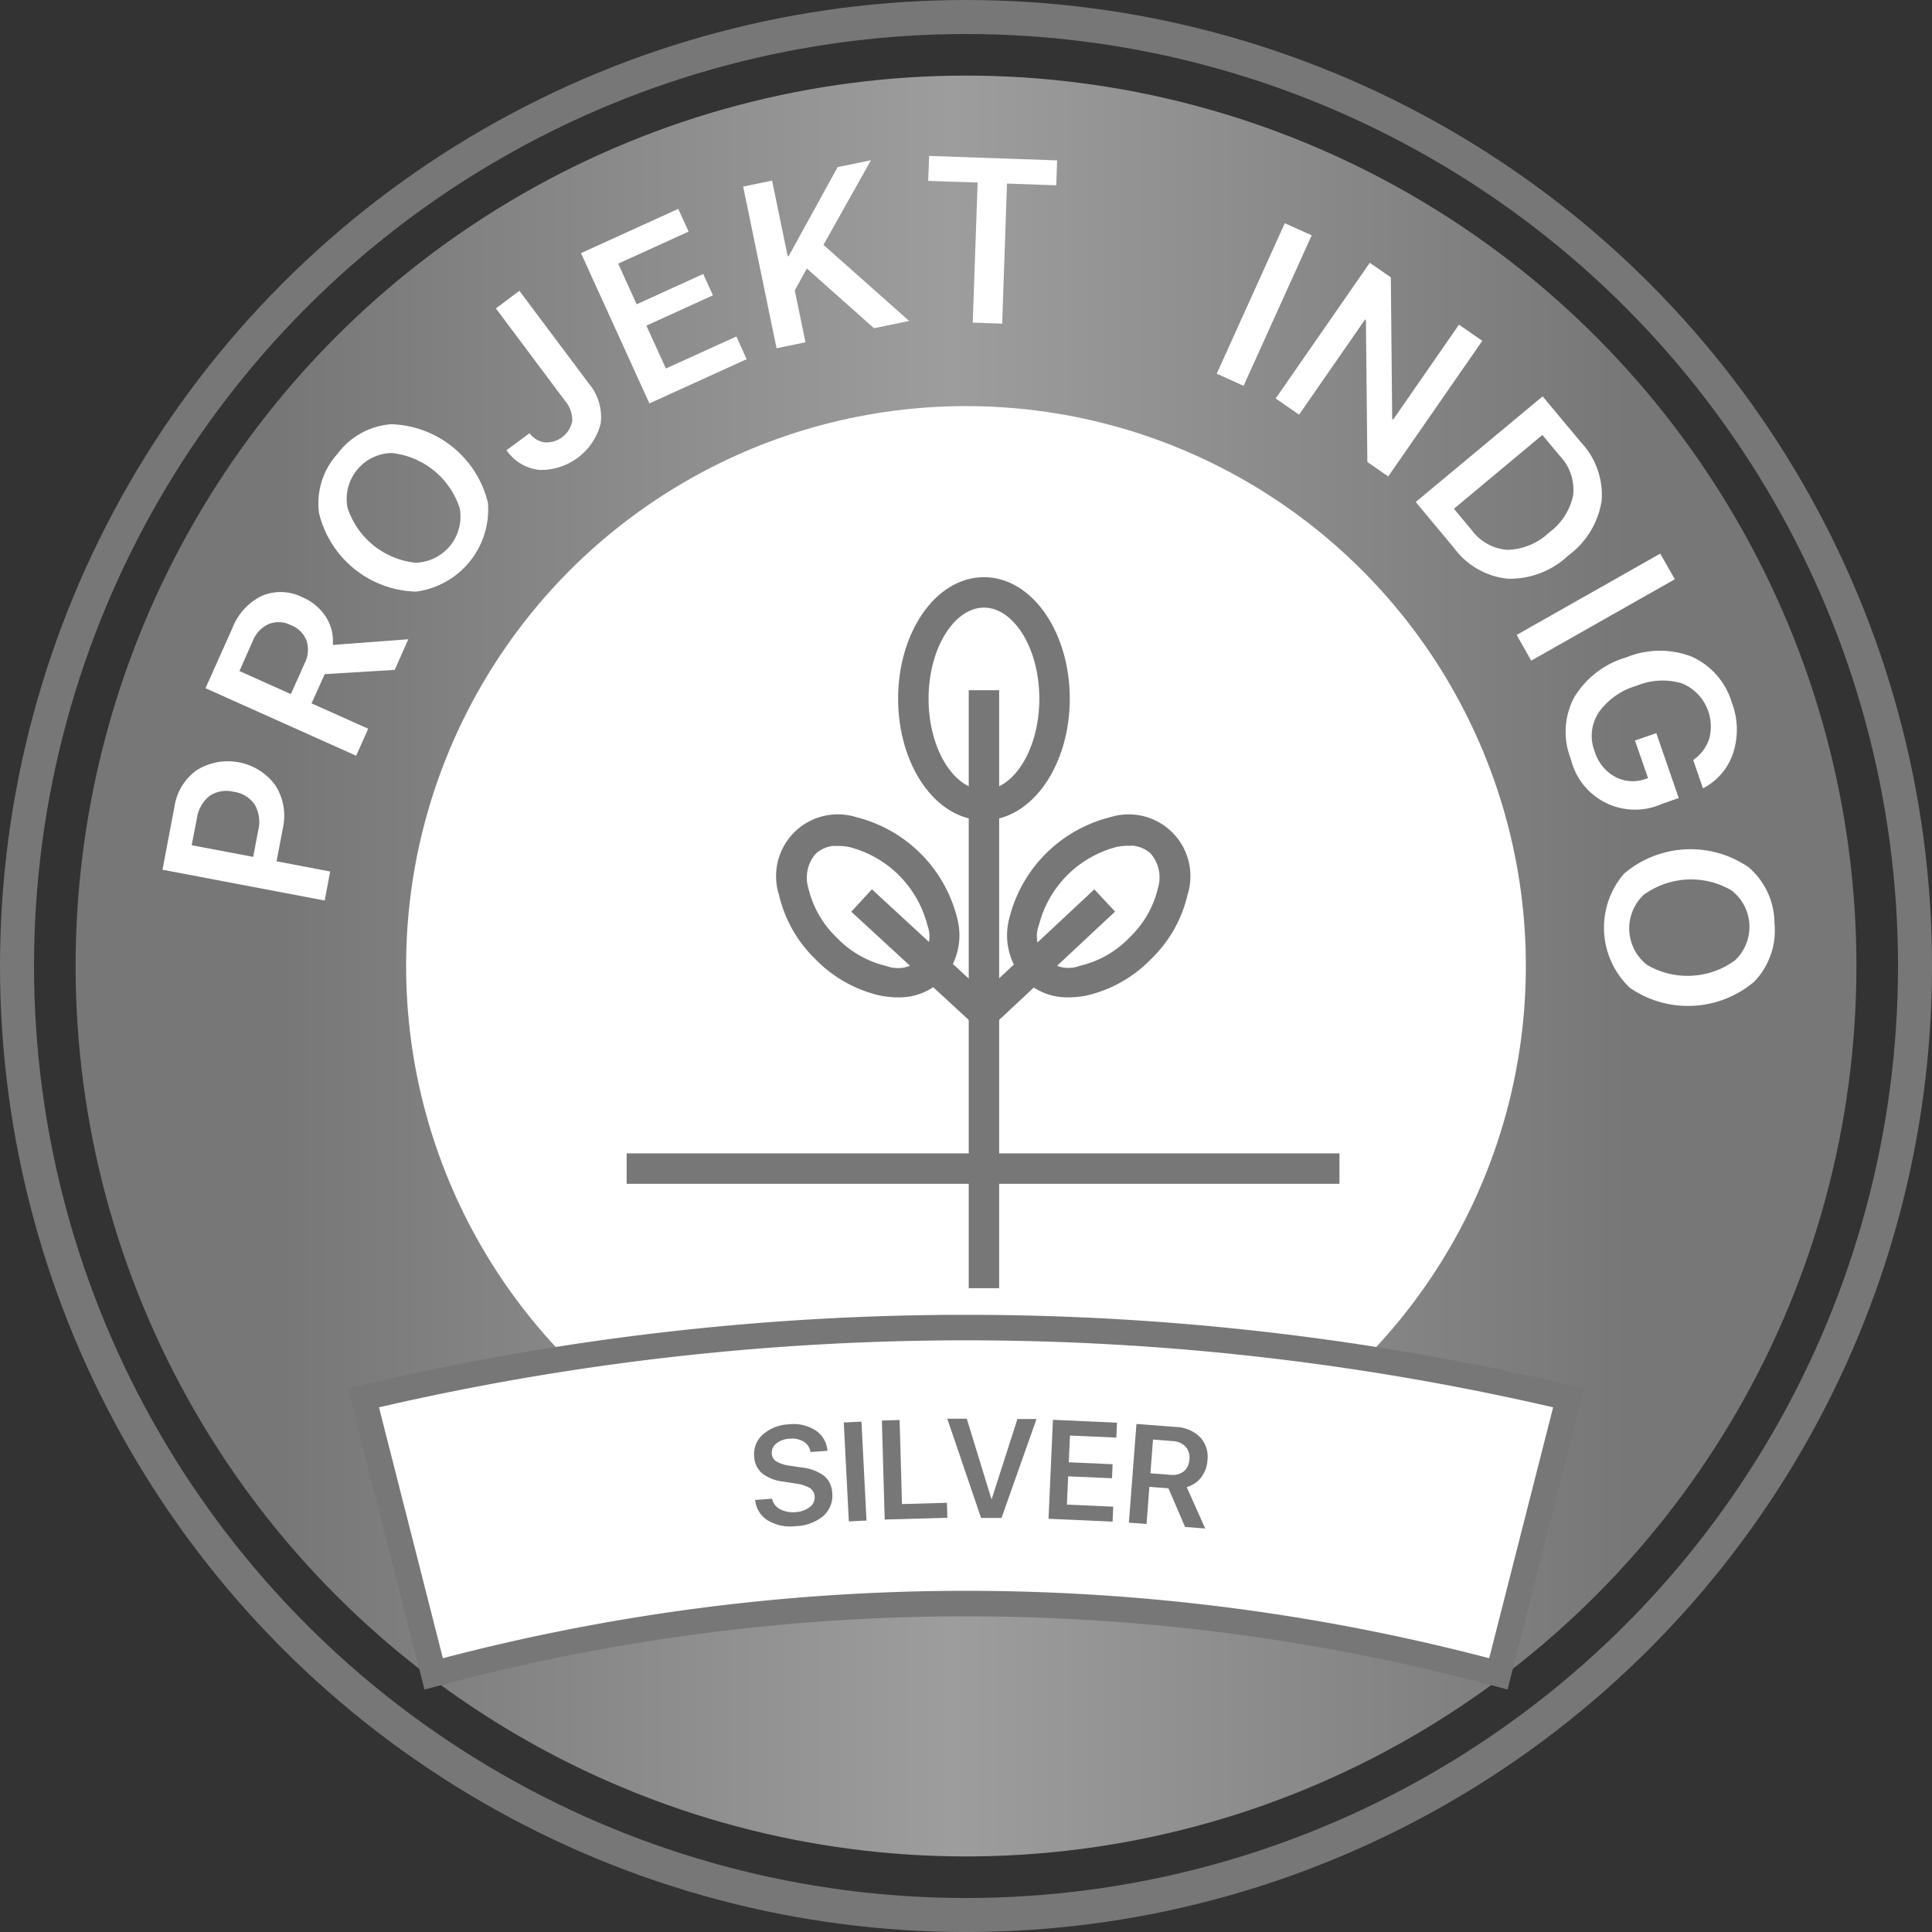 <svg xmlns="http://www.w3.org/2000/svg" xmlns:xlink="http://www.w3.org/1999/xlink" width="56.785" height="56.785" viewBox="0 0 56.785 56.785">
  <rect x="0" y="0" width="56.785" height="56.785" fill="#333333" stroke="none"/>
  <defs>
    <linearGradient id="linear-gradient" x1="0.121" y1="0.5" x2="0.867" y2="0.5" gradientUnits="objectBoundingBox">
      <stop offset="0" stop-color="#777"/>
      <stop offset="0.498" stop-color="#9d9d9d"/>
      <stop offset="1" stop-color="#777"/>
    </linearGradient>
  </defs>
  <g id="silver" transform="translate(0.156 0.156)">
    <ellipse id="Ellipse_204" data-name="Ellipse 204" cx="28.237" cy="28.237" rx="28.237" ry="28.237" transform="translate(0 0)" fill="none"/>
    <ellipse id="Ellipse_205" data-name="Ellipse 205" cx="27.893" cy="27.893" rx="27.893" ry="27.893" transform="translate(0.344 0.344)" fill="none" stroke="#777" stroke-width="1"/>
    <ellipse id="Ellipse_198" data-name="Ellipse 198" cx="26.171" cy="26.171" rx="26.171" ry="26.171" transform="translate(2.066 2.066)" fill="url(#linear-gradient)"/>
    <ellipse id="Ellipse_198-2" data-name="Ellipse 198" cx="16.456" cy="16.456" rx="16.456" ry="16.456" transform="translate(11.78 11.78)" fill="#fff"/>
    <g id="Group_3770" data-name="Group 3770" transform="translate(4.62 4.426)">
      <g id="Group_3764" data-name="Group 3764" transform="translate(0 0)">
        <path id="Path_6094" data-name="Path 6094" d="M1259.221,1140.937l.352-1.854a1.6,1.6,0,0,1,.66-1.076,1.732,1.732,0,0,1,2.306.449,1.66,1.66,0,0,1,.218,1.269l-.183.964,1.575.3-.161.853Zm.858-.72,1.808.342.147-.773a1.023,1.023,0,0,0-.1-.759.885.885,0,0,0-.623-.381.874.874,0,0,0-.711.126,1.023,1.023,0,0,0-.37.667Z" transform="translate(-1259.221 -1119.956)" fill="#fff"/>
        <path id="Path_6095" data-name="Path 6095" d="M1264.173,1133.8l1.665.746-.354.793-4.428-1.984.786-1.758a1.765,1.765,0,0,1,.873-.958,1.418,1.418,0,0,1,1.191.043,1.529,1.529,0,0,1,.685.572,1.308,1.308,0,0,1,.206.829l2.22-.167-.4.9-2.057.125Zm-2.12-.95,1.512.678.4-.893a.9.9,0,0,0,.063-.676.8.8,0,0,0-.466-.459.787.787,0,0,0-.651-.03.918.918,0,0,0-.467.5Z" transform="translate(-1259.792 -1117.709)" fill="#fff"/>
        <path id="Path_6096" data-name="Path 6096" d="M1266.426,1124.246a2.168,2.168,0,0,1,1.583-.879,3.018,3.018,0,0,1,2.846,2.308,2.436,2.436,0,0,1-2.119,2.612,3.017,3.017,0,0,1-2.846-2.309A2.169,2.169,0,0,1,1266.426,1124.246Zm1.6-.034a1.354,1.354,0,0,0-1.3,1.6,2.358,2.358,0,0,0,2,1.625,1.355,1.355,0,0,0,1.3-1.6,2.363,2.363,0,0,0-2-1.624Z" transform="translate(-1261.29 -1115.48)" fill="#fff"/>
        <path id="Path_6097" data-name="Path 6097" d="M1273.761,1122.359l.677-.5a.667.667,0,0,0,.448.269.771.771,0,0,0,.808-.632.88.88,0,0,0-.214-.591l-2.031-2.714.691-.518,2.035,2.718a1.542,1.542,0,0,1,.357,1.169,1.811,1.811,0,0,1-1.809,1.378A1.346,1.346,0,0,1,1273.761,1122.359Z" transform="translate(-1263.65 -1113.708)" fill="#fff"/>
        <path id="Path_6098" data-name="Path 6098" d="M1281.651,1117.929l.3.667-2.858,1.3-2.011-4.417,2.858-1.3.306.667-2.07.942.543,1.194,1.956-.89.285.627-1.956.891.574,1.26Z" transform="translate(-1264.782 -1112.621)" fill="#fff"/>
        <path id="Path_6099" data-name="Path 6099" d="M1285.834,1117.452l-.85.176-.982-4.752.85-.176.459,2.223.03-.006,1.438-2.614.978-.2-1.395,2.486,2.519,2.236-1.034.214-1.973-1.755-.355.643Z" transform="translate(-1266.935 -1111.974)" fill="#fff"/>
        <path id="Path_6100" data-name="Path 6100" d="M1294.074,1116.847l-.865-.03.143-4.116-1.452-.05.026-.733,3.763.131-.026.733-1.448-.051Z" transform="translate(-1269.394 -1111.917)" fill="#fff"/>
        <path id="Path_6101" data-name="Path 6101" d="M1305,1119.57l-.789-.357,2-4.422.791.356Z" transform="translate(-1273.225 -1112.812)" fill="#fff"/>
        <path id="Path_6102" data-name="Path 6102" d="M1307.416,1120.943l-.687-.477,2.765-3.987.619.428.04,4.165.026.019,1.937-2.794.686.475-2.766,3.987-.613-.426-.042-4.17-.025-.018Z" transform="translate(-1274.01 -1113.337)" fill="#fff"/>
        <path id="Path_6103" data-name="Path 6103" d="M1316.436,1122.178l1.134,1.36a2.249,2.249,0,0,1,.6,1.71,2.468,2.468,0,0,1-.979,1.608,2.5,2.5,0,0,1-1.769.683,2.228,2.228,0,0,1-1.581-.893l-1.135-1.362Zm-.008,1.136-2.6,2.169.522.624a1.423,1.423,0,0,0,1.054.583,1.84,1.84,0,0,0,1.222-.51,1.8,1.8,0,0,0,.707-1.1,1.435,1.435,0,0,0-.382-1.14Z" transform="translate(-1275.871 -1115.111)" fill="#fff"/>
        <path id="Path_6104" data-name="Path 6104" d="M1317.44,1132.035l-.428-.755,4.221-2.391.428.755Z" transform="translate(-1277.211 -1117.2)" fill="#fff"/>
        <path id="Path_6105" data-name="Path 6105" d="M1321.94,1137.536a1.938,1.938,0,0,1-2.681-1.312,2.16,2.16,0,0,1,.092-1.809,2.652,2.652,0,0,1,1.545-1.187,2.59,2.59,0,0,1,1.922-.014,2.153,2.153,0,0,1,1.174,1.357,2.209,2.209,0,0,1,.035,1.471,1.8,1.8,0,0,1-.886,1.039l-.288-.833a1.213,1.213,0,0,0,.472-.632,1.371,1.371,0,0,0-.8-1.62,1.993,1.993,0,0,0-1.331.068,2.074,2.074,0,0,0-1.122.791,1.255,1.255,0,0,0-.116,1.138,1.277,1.277,0,0,0,.592.744,1.1,1.1,0,0,0,.9.069l.078-.024-.384-1.107.627-.216.659,1.907Z" transform="translate(-1277.863 -1118.492)" fill="#fff"/>
        <path id="Path_6106" data-name="Path 6106" d="M1325.749,1143.682a2.164,2.164,0,0,1-.591,1.712,3.008,3.008,0,0,1-3.657.186,2.431,2.431,0,0,1-.172-3.358,3.016,3.016,0,0,1,3.66-.187A2.175,2.175,0,0,1,1325.749,1143.682Zm-1.165,1.093a1.352,1.352,0,0,0-.1-2.061,2.361,2.361,0,0,0-2.576.13,1.356,1.356,0,0,0,.1,2.063,2.36,2.36,0,0,0,2.574-.131Z" transform="translate(-1278.37 -1121.127)" fill="#fff"/>
      </g>
    </g>
    <g id="Group_3771" data-name="Group 3771" transform="translate(18.513 17.058)">
      <g id="Group_19" data-name="Group 19" transform="translate(7.978 0)">
        <path id="Path_18" data-name="Path 18" d="M1293.25,1136.905c-1.253,0-2.273-1.491-2.273-3.323s1.019-3.323,2.273-3.323,2.273,1.491,2.273,3.323S1294.5,1136.905,1293.25,1136.905Zm0-6.251c-1.033,0-1.878,1.313-1.878,2.928s.842,2.929,1.878,2.929,1.878-1.313,1.878-2.929S1294.286,1130.654,1293.25,1130.654Z" transform="translate(-1290.977 -1130.259)" fill="#777" stroke="#777" stroke-miterlimit="10" stroke-width="0.5"/>
      </g>
      <g id="Group_20" data-name="Group 20" transform="translate(11.181 6.97)">
        <path id="Path_19" data-name="Path 19" d="M1297.194,1145.26a1.552,1.552,0,0,1-1.124-.43,1.7,1.7,0,0,1-.382-1.593,3.823,3.823,0,0,1,2.778-2.778,1.566,1.566,0,0,1,1.974,1.974,3.58,3.58,0,0,1-1.005,1.773h0a3.591,3.591,0,0,1-1.773,1.006A2.457,2.457,0,0,1,1297.194,1145.26Zm1.738-4.456a1.892,1.892,0,0,0-.388.041,3.432,3.432,0,0,0-2.47,2.469,1.178,1.178,0,0,0,1.51,1.51,3.186,3.186,0,0,0,1.573-.9h0a3.18,3.18,0,0,0,.9-1.572,1.322,1.322,0,0,0-.276-1.24,1.164,1.164,0,0,0-.844-.313Z" transform="translate(-1295.628 -1140.38)" fill="#777" stroke="#777" stroke-miterlimit="10" stroke-width="0.5"/>
      </g>
      <g id="Group_21" data-name="Group 21" transform="translate(4.385 6.971)">
        <path id="Path_20" data-name="Path 20" d="M1289.084,1145.26a2.431,2.431,0,0,1-.468-.049,3.594,3.594,0,0,1-1.773-1.006h0a3.584,3.584,0,0,1-1-1.773,1.566,1.566,0,0,1,1.974-1.974,3.822,3.822,0,0,1,2.778,2.778,1.7,1.7,0,0,1-.382,1.593A1.551,1.551,0,0,1,1289.084,1145.26Zm-1.738-4.456a1.168,1.168,0,0,0-.848.314,1.325,1.325,0,0,0-.276,1.24,3.2,3.2,0,0,0,.9,1.572h0a3.185,3.185,0,0,0,1.572.9,1.178,1.178,0,0,0,1.51-1.51,3.434,3.434,0,0,0-2.469-2.469,1.886,1.886,0,0,0-.384-.041Z" transform="translate(-1285.76 -1140.381)" fill="#777" stroke="#777" stroke-miterlimit="10" stroke-width="0.5"/>
      </g>
      <g id="Group_22" data-name="Group 22" transform="translate(10.054 3.323)">
        <rect id="Rectangle_1" data-name="Rectangle 1" width="0.394" height="17.075" fill="#777" stroke="#777" stroke-miterlimit="10" stroke-width="0.5"/>
      </g>
      <g id="Group_23" data-name="Group 23" transform="translate(6.705 9.278)">
        <path id="Path_21" data-name="Path 21" d="M1292.676,1147.29l-3.547-3.269.267-.29,3.278,3.022,3.233-3.021.269.288Z" transform="translate(-1289.129 -1143.731)" fill="#777" stroke="#777" stroke-miterlimit="10" stroke-width="0.5"/>
      </g>
      <g id="Group_24" data-name="Group 24" transform="translate(0 16.936)">
        <rect id="Rectangle_2" data-name="Rectangle 2" width="20.45" height="0.394" fill="#777" stroke="#777" stroke-miterlimit="10" stroke-width="0.5"/>
      </g>
    </g>
    <path id="Path_6094-2" data-name="Path 6094" d="M1301.153,1172.1a60.282,60.282,0,0,0-31.293,0l-2.066-8.112a76.958,76.958,0,0,1,35.426,0Z" transform="translate(-1257.269 -1123.058)" fill="#fff" stroke="#777" stroke-miterlimit="10" stroke-width="0.75"/>
    <g id="Group_3772" data-name="Group 3772" transform="translate(22.011 41.538)">
      <g id="Group_3767" data-name="Group 3767" transform="translate(0 0)">
        <path id="Path_6108" data-name="Path 6108" d="M1284.5,1168.273l.5-.037a.442.442,0,0,0,.229.306.8.8,0,0,0,.458.088.739.739,0,0,0,.419-.149.355.355,0,0,0,.144-.31.316.316,0,0,0-.14-.247,1.039,1.039,0,0,0-.407-.132l-.383-.06a1.212,1.212,0,0,1-.616-.243.686.686,0,0,1-.232-.492.76.76,0,0,1,.255-.647,1.216,1.216,0,0,1,.761-.3,1.2,1.2,0,0,1,.789.178.793.793,0,0,1,.349.6l-.5.036a.428.428,0,0,0-.2-.306.67.67,0,0,0-.417-.085.66.66,0,0,0-.389.141.345.345,0,0,0-.13.3.283.283,0,0,0,.136.227,1.06,1.06,0,0,0,.4.126l.34.051a1.346,1.346,0,0,1,.662.246.692.692,0,0,1,.238.5.8.8,0,0,1-.26.678,1.322,1.322,0,0,1-.818.3,1.3,1.3,0,0,1-.825-.172A.8.8,0,0,1,1284.5,1168.273Z" transform="translate(-1284.472 -1165.88)" fill="#777"/>
        <path id="Path_6109" data-name="Path 6109" d="M1288.962,1168.842l-.519.026-.149-2.907.52-.026Z" transform="translate(-1285.661 -1165.845)" fill="#777"/>
        <path id="Path_6110" data-name="Path 6110" d="M1291.833,1168.3l.013.44-1.842.052-.083-2.91.521-.015.07,2.471Z" transform="translate(-1286.168 -1165.824)" fill="#777"/>
        <path id="Path_6111" data-name="Path 6111" d="M1294.308,1168.725l-.6,0-.994-2.917.573,0,.723,2.357h.012l.754-2.347.561,0Z" transform="translate(-1287.039 -1165.804)" fill="#777"/>
        <path id="Path_6112" data-name="Path 6112" d="M1298.936,1168.41l-.019.439-1.883-.083.13-2.909,1.882.084-.019.439-1.363-.061-.035.786,1.289.057-.019.413-1.288-.057-.037.831Z" transform="translate(-1288.383 -1165.82)" fill="#777"/>
        <path id="Path_6113" data-name="Path 6113" d="M1301.065,1167.881l-.083,1.092-.519-.04.222-2.9,1.153.088a1.06,1.06,0,0,1,.718.3.846.846,0,0,1,.216.681.918.918,0,0,1-.184.5.78.78,0,0,1-.426.284l.544,1.219-.592-.045-.488-1.136Zm.107-1.391-.076.992.585.045a.538.538,0,0,0,.395-.1.484.484,0,0,0,.165-.356.468.468,0,0,0-.115-.373.546.546,0,0,0-.378-.162Z" transform="translate(-1289.45 -1165.874)" fill="#777"/>
      </g>
    </g>
  </g>
</svg>
